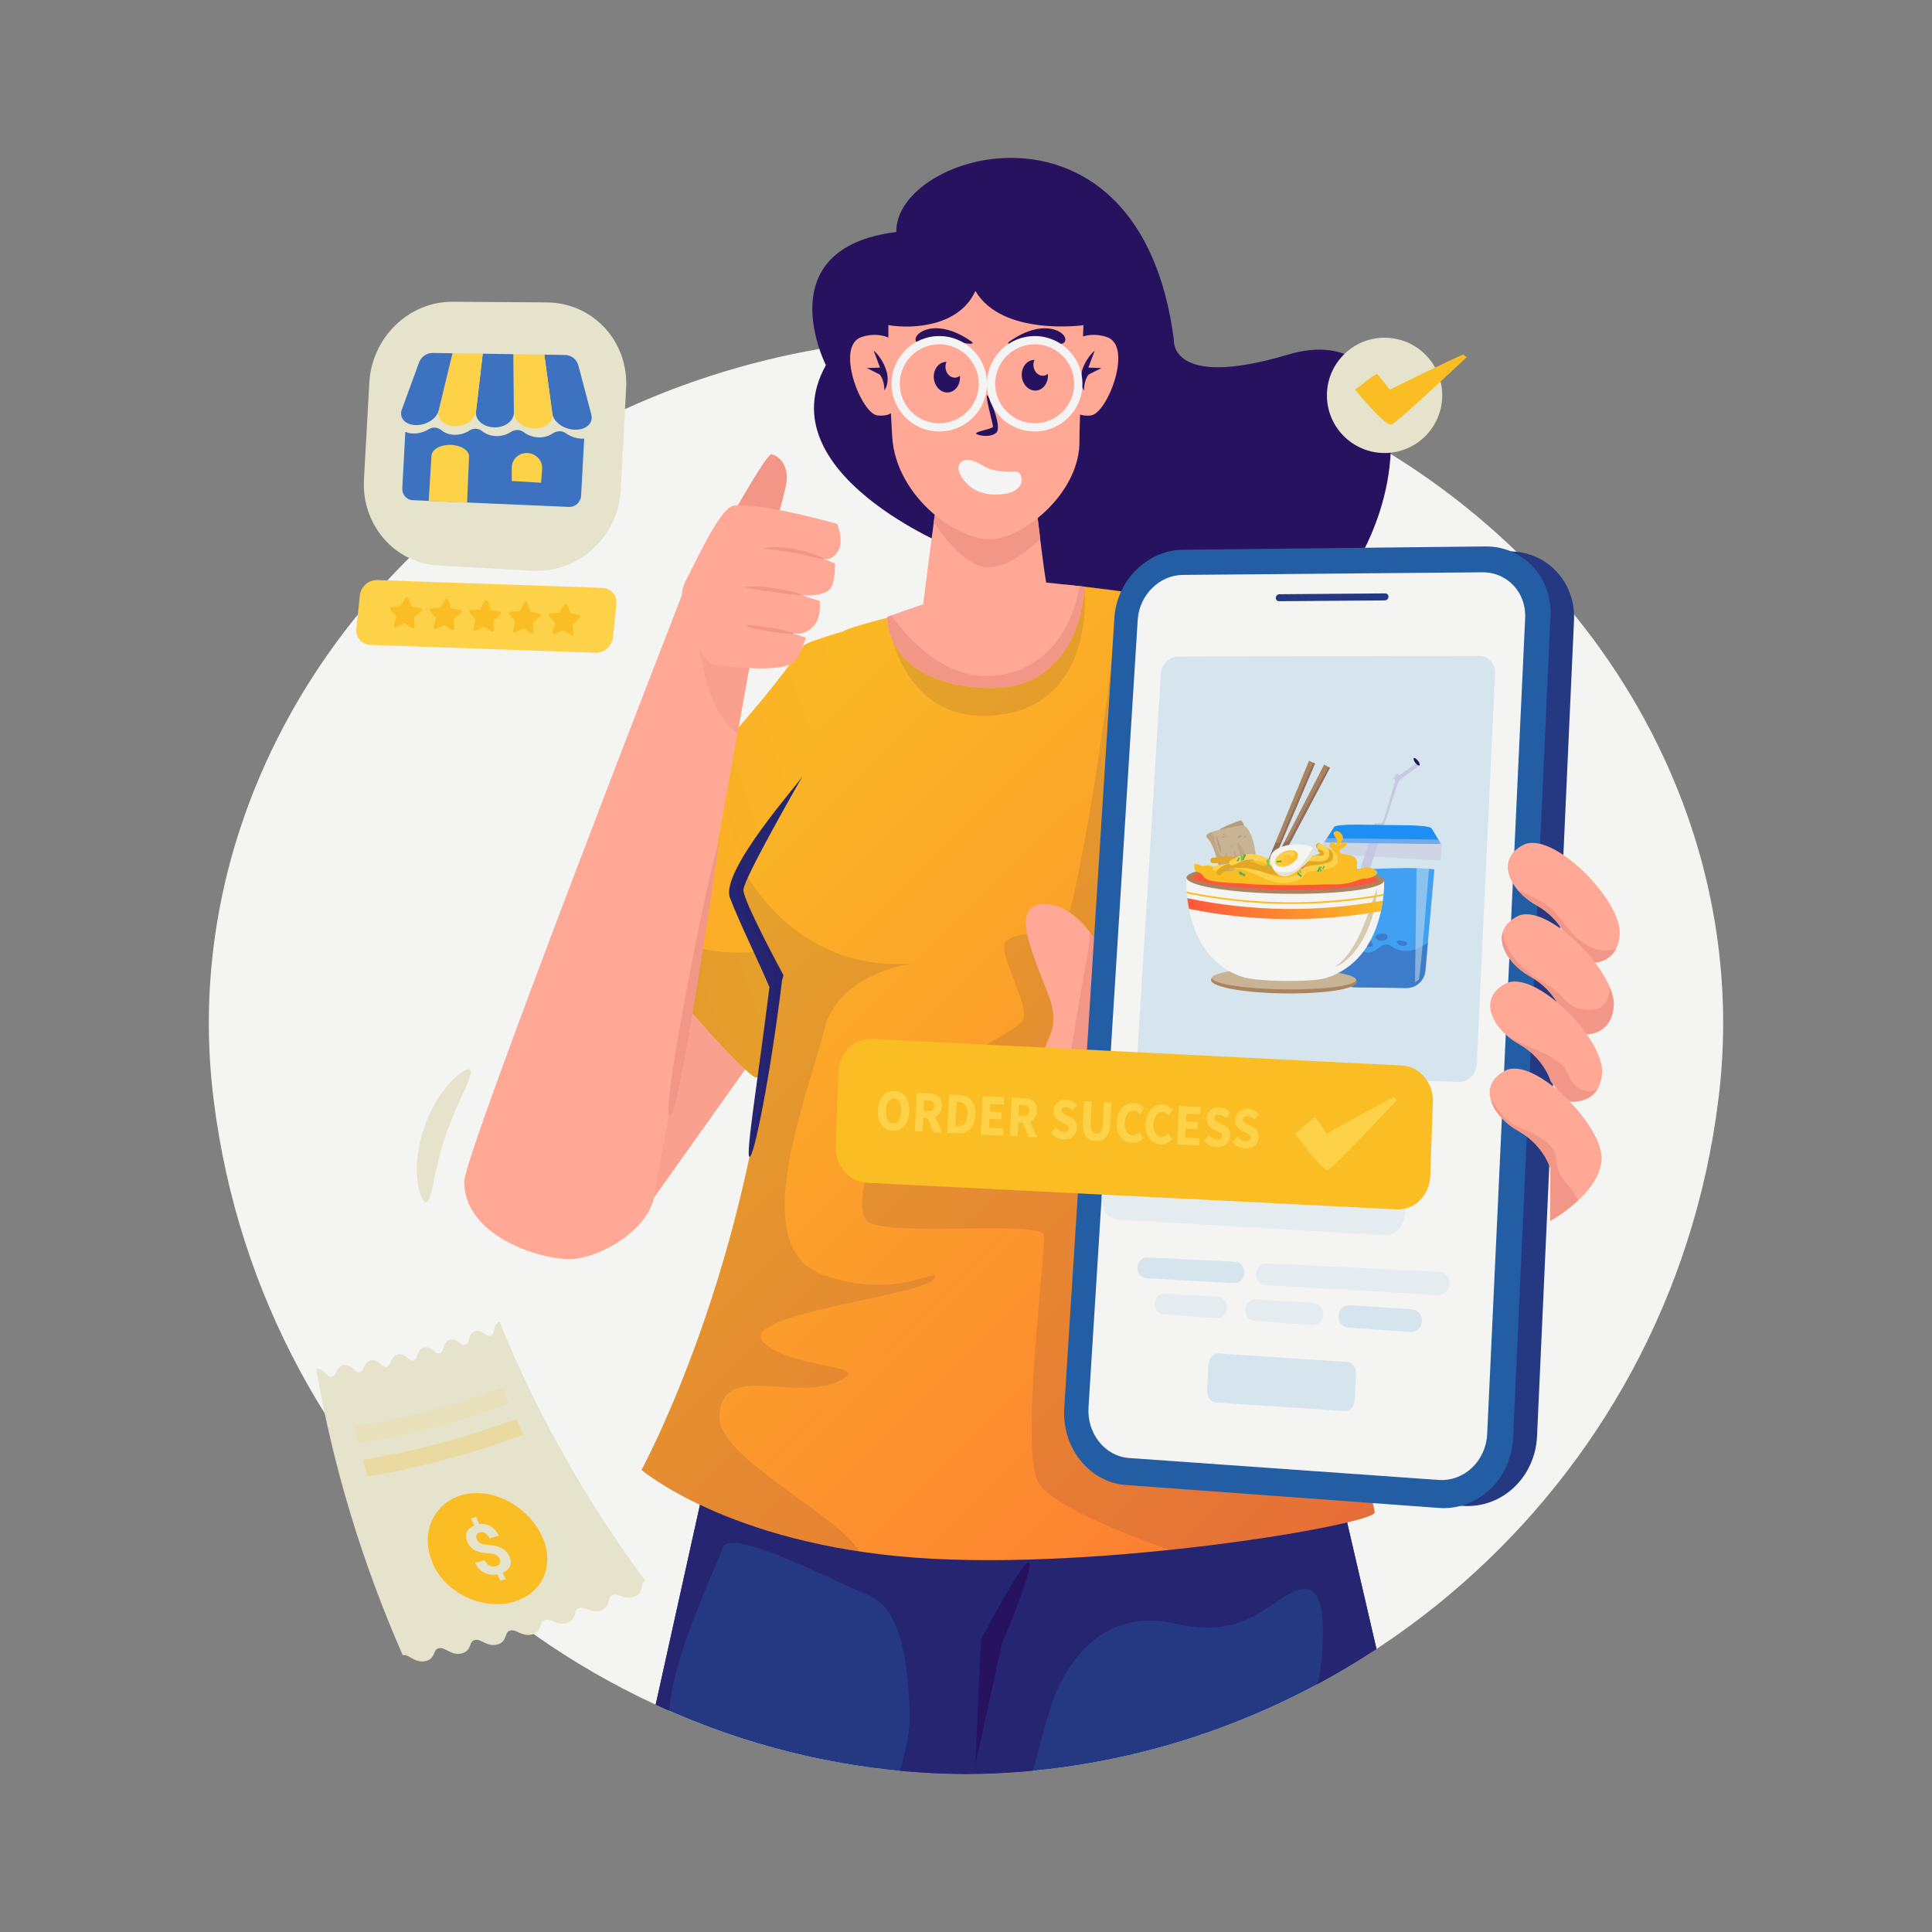 <svg xmlns="http://www.w3.org/2000/svg" enable-background="new 0 0 3000 3000" viewBox="0 0 3000 3000"><rect x="0" y="0" width="3000" height="3000" fill="#808080" stroke="none"/><path fill="#f4f4f2" d="M2668.377,1706.748c-75.538,612.353-597.602,1046.164-1168.378,1048.083  C929.223,2752.913,407.162,2319.1,331.623,1706.748c-75.94-610.006,445.813-1184.802,1168.376-1184.425  C2222.565,521.943,2744.32,1096.745,2668.377,1706.748z" class="colorF4F4F2 svgShape"/><path fill="#f9a08f" d="M1853.737,1538.143l65.785,157.998c119.841,14.135,206.461-30.464,258.123-70.54   c-26.566-59.597-56.489-121.781-89.619-184.271L1853.737,1538.143z" class="colorF9A08F svgShape"/><path fill="#253882" d="M2137.4,2560.544c-187.53,123.318-408.556,193.479-637.407,194.255        c-168.26-0.581-332.251-38.67-481.822-107.797l98.938-446.902l954.01,74.559L2137.4,2560.544z" class="color253882 svgShape"/><path fill="#262571" d="M2049.455,2598.891c7.954-62.725,11.575-144.204-32.85-130.365        c-44.425,13.902-79.409,78.762-190.116,52.896c-112.776-26.449-166.061,58.069-187.659,108.896        c-9.441,22.116-22.18,73.073-34.984,119.372c-34.402,3.233-68.998,4.98-103.853,5.109        c-34.467-0.129-68.804-1.81-102.818-5.043c10.734-34.467,16.942-68.675,15.52-94.088        c-2.91-50.634-7.566-156.556-63.372-178.348c-56.324-22.179-216.112-108.573-227.622-73.071        c-9.571,29.616-77.211,166.836-82.513,252.26c-7.048-3.105-14.097-6.273-21.081-9.507l99.068-446.902l953.945,74.623        l66.282,285.821c-30.069,19.788-60.915,38.153-92.601,55.095C2047.191,2609.819,2048.743,2604.194,2049.455,2598.891z" class="color262571 svgShape"/><path fill="#271260" d="M1514.479,2740.958l8.698-194.778c0,0,65.35-125.814,74.4-119.373       c9.048,6.441-41.705,124.875-41.705,124.875L1514.479,2740.958z" class="color271260 svgShape"/><path fill="#f9a08f" d="M1017.45,1324.912c0,0-269.161,455.641-253.983,478.803c15.178,23.163,50.534,127.304,92.956,144.924       c42.422,17.621,120.813-35.153,120.813-35.153l286.051-402.25L1017.45,1324.912z" class="colorF9A08F svgShape"/><linearGradient id="a" x1="-581.041" x2="1397.8" y1="3795.976" y2="1210.715" gradientTransform="rotate(33.013 1455.573 1459.276)" gradientUnits="userSpaceOnUse"><stop offset="0" stop-color="#fe573c" class="stopColorfe573c svgShape"/><stop offset="1" stop-color="#fabd23" class="stopColorfabd23 svgShape"/></linearGradient><path fill="url(#a)" d="M1347.349,969.383c0,0-94.518,26.057-99.423,32.979       c-116.389,164.278-294.763,326.418-318,356.839c-23.236,30.421,223.856,311.434,243.864,313.951       c20.008,2.518,192.349-194.238,219.228-210.064C1419.896,1447.262,1347.349,969.383,1347.349,969.383z"/><path fill="#271260" d="M1393.036,1463.107c-26.901,15.778-199.234,212.555-219.216,210.034       c-20.046-2.523-267.133-283.494-243.918-313.952c0.711-0.905,1.487-1.875,2.457-3.039       c40.933,67.834,145.109,177.636,365.36,91.114c42.938-16.878,75.4-40.416,99.455-68.481       C1400.214,1426.119,1399.761,1459.162,1393.036,1463.107z" opacity=".1" class="color271260 svgShape"/><path fill="#271260" d="M1999.742,550.698c-184.393,54.924-176.937-23.007-176.937-23.007       c-52.207-403.431-433.85-292.595-430.94-167.467c-201.756,25.22-109.421,206.796-109.421,206.796       c-93.456,167.974,197.357,284.292,197.357,284.292s94.504,205.767,402.717,175.438       C2190.739,996.41,2259.467,473.334,1999.742,550.698z" class="color271260 svgShape"/><linearGradient id="b" x1="-2131.797" x2="-200.932" y1="3317.297" y2="794.715" gradientTransform="scale(-1 1) rotate(7.377 -29.438 -7661.201)" gradientUnits="userSpaceOnUse"><stop offset="0" stop-color="#fe573c" class="stopColorfe573c svgShape"/><stop offset="1" stop-color="#fabd23" class="stopColorfabd23 svgShape"/></linearGradient><path fill="url(#b)" d="M1666.85,909.238l46.048,247.834       l157.164,497.185c0,0,357.658-50.42,314.386-122.866c-183.958-307.983-267.299-562.862-287.999-576.013       C1851.802,927.336,1666.85,909.238,1666.85,909.238z"/><linearGradient id="c" x1="-1308.003" x2="203.575" y1="3217.316" y2="1242.512" gradientTransform="scale(-1 1) rotate(7.377 -29.438 -7661.201)" gradientUnits="userSpaceOnUse"><stop offset="0" stop-color="#fe573c" class="stopColorfe573c svgShape"/><stop offset="1" stop-color="#fabd23" class="stopColorfabd23 svgShape"/></linearGradient><path fill="url(#c)" d="M1666.754,909.046       c-46.915-9.967-339.303,58.006-357.512,71.389c-12.324,9.058-37.145,99.106-60.171,215.73       c-8.435,42.723-96.228,121.578-103.479,168.757c-10.059,65.458,61.296,100.067,56.744,161.814       c-32.326,438.509-206.225,755.74-206.225,755.74s134.965,114.998,425.658,136.312       c290.693,21.314,715.337-52.258,712.968-70.563C2132.369,2329.919,1816.589,940.879,1666.754,909.046z"/><path fill="#262571" d="M1154.323,1382.068c0-17.417,92.14-177.139,92.14-177.139       c-7.76,13.115-128.514,148.326-112.995,189.185c14.479,38.12,45.75,101.673,61.303,138.694       c-17.579,142.099-37.457,261.656-30.941,263.517c6.797,1.943,32.281-124.637,50.63-274.642c1.62-4.019,2.062-7.465,2.062-7.465       S1154.323,1399.485,1154.323,1382.068z" class="color262571 svgShape"/><path fill="#271260" d="M1377.775 957.937c0 0 17.219 170.126 171.779 152.347 154.56-17.779 134.476-199.229 134.476-199.229S1530.902 896.89 1377.775 957.937zM1449.941 1986.316c-17.718 25.931-311.817 55.03-263.706 98.68 48.111 43.649 180.611 32.526 111.483 61.367-69.192 28.84-178.477-32.01-180.546 53.737-1.617 63.889 181.839 150.024 217.082 208.934-230.338-34.725-338.136-126.551-338.136-126.551s173.885-317.249 206.218-755.745c4.526-61.755-66.799-96.352-56.776-161.793.905-5.819 3.039-12.093 6.079-18.752 12.092 20.757 90.467 165.543 268.855 149.595 30.139-2.695-115.727 1.398-140.753 103.246-25.026 101.848-122.864 336.842-2.716 380.233C1397.174 2022.657 1467.66 1960.384 1449.941 1986.316z" opacity=".1" class="color271260 svgShape"/><path fill="#271260" d="M2134.748,2348.248c1.358,10.671-141.682,39.963-318.801,58.458       c-86.716-30.781-190.892-74.042-205.378-108.509c-25.284-60.333,13.709-355.789,10.152-380.039       c-3.492-24.25-249.609,3.881-274.699-22.504c-25.026-26.319,23.732-147.76,17.266-172.074       c-6.467-24.38,220.25-115.817,226.006-141.811c5.82-25.932-31.945-87.493-29.746-112.907       c2.263-25.414,76.37-15.326,94.735-34.337c13.45-13.967,69.027-334.254,80.796-500.962       C1894.221,1138.552,2132.55,2331.305,2134.748,2348.248z" opacity=".1" class="color271260 svgShape"/><path fill="#ffa896" d="M1684.053,911.076c0,0-3.688,166.264-157.383,157.013         c-153.952-9.219-148.908-110.138-148.908-110.138l55.791-19.626c7.672-63.667,26.242-200.579,26.242-200.579         s133.406-79.067,134.792-69.491c5.149,31.394,21.927,190.696,29.888,236.284L1684.053,911.076z" class="colorFFA896 svgShape"/><path fill="#f29788" d="M1449.941,811.147c5.368-40.804,9.83-73.395,9.83-73.395s133.405-79.086,134.827-69.515         c3.557,21.727,12.675,104.758,20.628,168.905c-20.886,19.723-50.18,41.839-77.857,43.973         C1505.165,883.572,1470.892,842.057,1449.941,811.147z" class="colorF29788 svgShape"/><path fill="#ffa896" d="M1399.099,536.842c0,0-23.688-26.102-61.45-13.414                c-41.242,13.856-0.564,119.143,25.035,121.674c24.718,2.444,30.77-10.769,32.15-30.044                C1397.198,582.034,1399.099,536.842,1399.099,536.842z" class="colorFFA896 svgShape"/><path fill="#271260" d="M1356.609,544.363c11.202,9.204,31.252,39.859,16.604,62.03c0,0,0.647-15.245-7.127-24.815                l-20.041-10.062l20.41-0.72L1356.609,544.363z" class="color271260 svgShape"/><path fill="#ffa896" d="M1657.385,536.842c0,0,23.688-26.102,61.45-13.414                c41.241,13.856,0.565,119.143-25.035,121.674c-24.718,2.444-30.77-10.769-32.15-30.044                C1659.287,582.034,1657.385,536.842,1657.385,536.842z" class="colorFFA896 svgShape"/><path fill="#271260" d="M1699.876,544.363c-11.203,9.204-31.252,39.859-16.605,62.03c0,0-0.647-15.245,7.127-24.815                l20.041-10.062l-20.41-0.72L1699.876,544.363z" class="color271260 svgShape"/><path fill="#ffa896" d="M1682.373,504.999c0,0-6.603,162.235-6.196,177.657c2.076,78.64-79.053,145.81-128.519,153.785               c-55.645,8.972-155.674-63.344-162.112-156.684c-1.948-29.329-6.536-119.51-6.123-174.91               c38.849,6.56,110.346,1.653,135.151-53.022C1556.359,522.621,1682.373,504.999,1682.373,504.999z" class="colorFFA896 svgShape"/><path fill="#f4f4f4" d="M1577.355,732.288               c-49.551,2.745-52.705-15.983-73.139-18.089c-11.168-1.16-18.081,7.742-15.363,17.101c0,0,13.088,44.002,70.932,35.631               C1596.247,761.65,1588.286,731.684,1577.355,732.288z" class="colorF4F4F4 svgShape"/><path fill="#271260" d="M1533.709 614.374c2.512 2.519 22.405 47.567 13.619 57.163-8.787 9.596-34.804 3.948-31.413.784 3.391-3.164 25.901-6.631 26.014-9.909C1542.044 659.134 1527.927 608.577 1533.709 614.374zM1508.075 530.049c6.633 4.664-.929 5.545-27.839-.916-26.91-6.461-53.072 13.066-58.159.423C1416.99 516.913 1453.827 491.897 1508.075 530.049zM1609.159 606.398c-11.212 1.056-21.206-8.694-22.507-21.856-1.218-13.082 6.825-24.538 17.957-25.595.65-.081 1.219-.081 1.788-.081-1.382 2.763-1.951 6.013-1.626 9.426.813 9.1 7.8 15.844 15.6 15.112 2.519-.244 4.794-1.219 6.744-2.925v.244C1628.334 593.805 1620.291 605.342 1609.159 606.398zM1472.57 609.394c-11.213 1.056-21.206-8.694-22.507-21.857-1.218-13.081 6.825-24.537 17.957-25.594.65-.081 1.219-.081 1.787-.081-1.381 2.763-1.95 6.013-1.625 9.426.812 9.1 7.8 15.844 15.6 15.112 2.519-.244 4.794-1.219 6.744-2.925v.244C1491.744 596.799 1483.701 608.337 1472.57 609.394zM1567.805 530.049c-6.632 4.664.101 6.273 27.011-.189 26.91-6.461 53.9 12.338 58.988-.305C1658.891 516.913 1622.054 491.897 1567.805 530.049z" class="color271260 svgShape"/><path fill="#f4f4f4" d="M1458.511 521.833c-40.933 0-74.124 33.192-74.124 74.125 0 40.879 33.191 74.072 74.124 74.072 40.88 0 74.072-33.192 74.072-74.072C1532.583 555.026 1499.392 521.833 1458.511 521.833zM1458.511 657.251c-33.881 0-61.346-27.465-61.346-61.293 0-33.881 27.465-61.346 61.346-61.346 33.828 0 61.294 27.465 61.294 61.346C1519.805 629.786 1492.34 657.251 1458.511 657.251zM1606.708 521.833c-40.933 0-74.125 33.192-74.125 74.125 0 40.879 33.192 74.072 74.125 74.072 40.88 0 74.072-33.192 74.072-74.072C1680.779 555.026 1647.588 521.833 1606.708 521.833zM1606.708 657.251c-33.881 0-61.346-27.465-61.346-61.293 0-33.881 27.465-61.346 61.346-61.346 33.828 0 61.293 27.465 61.293 61.346C1668.001 629.786 1640.536 657.251 1606.708 657.251z" class="colorF4F4F4 svgShape"/><path fill="#f29788" d="M1684.03,911.055c0,0-3.687,166.256-157.332,157.008c-153.968-9.183-148.924-110.126-148.924-110.126         l6.402-2.263c28.452,39.769,89.044,106.051,169.94,92.277c93.248-15.842,116.85-105.469,122.348-137.737L1684.03,911.055z" class="colorF29788 svgShape"/><path fill="#271260" d="M1756.626,1320.445l113.426,333.741c0,0,357.739-50.331,314.403-122.724   c-5.687-9.481-11.395-19.106-17.083-28.587c-39.67,66.01-146.257,46.418-229.745,14.049   C1878.402,1494.077,1803.979,1392.75,1756.626,1320.445z" opacity=".1" class="color271260 svgShape"/><path fill="#262571" d="M1728.283,1210.885c0,0,119.722,435.576,132.224,444.609c12.502,9.032,61.832-8.003,61.832-8.003   l-56.525-16.034C1865.814,1631.456,1756.626,1239.858,1728.283,1210.885z" class="color262571 svgShape"/><g><path fill="#f29788" d="M1121.178,828.13c0,0,66.302-120.227,76.51-122.831c0,0,22.986,3.75,24.173,35.719     c0.641,17.268-22.218,87.112-22.218,87.112H1121.178z" class="colorF29788 svgShape"/><path fill="#ffa896" d="M1171.526,991.821c0,0-150.264,834.695-155.872,866.296c-9.254,52.149-85.311,97.063-131.87,97.063     s-162.967-36.018-162.957-120.512c0.005-42.489,337.946-910.331,337.946-910.331L1171.526,991.821z" class="colorFFA896 svgShape"/><path fill="#f9a08f" d="M1171.557,991.822c0,0-10.671,59.427-26.449,147.179c-52.961-37.053-64.536-150.347-67.058-203.178     L1171.557,991.822z" class="colorF9A08F svgShape"/><path fill="#f29788" d="M1116.787,1306.67c0,0-62.678,435.583-77.075,426.601     C1025.315,1724.29,1103.501,1335.726,1116.787,1306.67z" class="colorF29788 svgShape"/><path fill="#ffa896" d="M1140.4,785.05c46.93-3.843,159.7,28.521,159.7,28.521s10.363,25.476,1.564,41.525     c-4.451,8.12-11.326,13.941-21.937,13.06c7.411,3.098,16.869,6.718,16.869,6.718s0.817,33.513-9.256,41.363     c-9.68,7.543-28.218,9.743-42.338,7.583c14.651,5.719,27.635,9.07,27.635,9.07s4.846,31.554-15.159,44.538     c-8.708,5.652-13.681,8.433-31.936,4.747c19.228,5.513,25.835,8.241,25.835,8.241s-11.895,34.308-19.391,38.944     c-29.129,18.016-127.448,1.928-127.448,1.928c-27.315-24.89-57.338-93.952-41.257-126.114     C1095.306,841.128,1121.893,786.595,1140.4,785.05z" class="colorFFA896 svgShape"/><path fill="#f29788" d="M1186.25 851.535c-.046-.734 5.307-1.974 14.069-2.115 8.752-.224 20.876.649 33.975 3.138 26.263 4.946 46.093 14.011 45.433 15.597-.599 1.595-20.94-4.688-46.584-9.51C1207.536 853.514 1186.365 853.294 1186.25 851.535zM1157.534 911.916c.035-1.722 20.094-2.171 44.367 1.397 24.271 3.45 43.458 8.831 43.102 10.506-.349 1.674-19.926-.956-43.972-4.373C1177.003 915.913 1157.486 913.618 1157.534 911.916zM1157.534 971.238c.281-1.688 17.175-.284 37.735 3.134 20.56 3.418 37 7.557 36.72 9.245-.281 1.688-17.176.284-37.735-3.134C1173.693 977.064 1157.253 972.925 1157.534 971.238z" class="colorF29788 svgShape"/></g><path fill="#e5e3cc" d="M661.602,1866.671c-2.444,0.225-4.975-2.677-7.466-8.331c-0.623-1.412-1.243-2.996-1.858-4.743   c-0.528-1.75-1.033-3.663-1.528-5.731c-0.991-4.137-1.983-8.9-2.46-14.196c-0.289-2.649-0.551-5.436-0.784-8.348   c-0.093-2.9-0.147-5.925-0.169-9.066c-0.001-1.572-0.002-3.171-0.003-4.794c0.032-1.622,0.167-3.259,0.261-4.928   c0.219-3.334,0.457-6.774,0.778-10.297c1.625-14.026,4.867-29.313,10.074-44.763c5.133-15.485,12.081-29.445,19.207-41.535   c1.84-2.996,3.66-5.896,5.453-8.689c1.86-2.755,3.797-5.345,5.637-7.858c3.609-5.07,7.51-9.411,11.027-13.351   c0.893-0.973,1.765-1.923,2.614-2.849c0.91-0.878,1.796-1.733,2.657-2.565c1.738-1.647,3.406-3.167,4.998-4.553   c3.131-2.814,6.169-4.933,8.804-6.513c5.262-3.169,9.003-4.099,10.883-2.519c1.879,1.58,1.734,5.506-0.032,11.117   c-0.889,2.803-2.211,6.01-3.667,9.741c-0.755,1.846-1.597,3.782-2.521,5.8c-0.469,1.002-0.953,2.031-1.448,3.088   c-0.464,1.073-0.94,2.173-1.428,3.3c-1.951,4.496-4.355,9.201-6.57,14.43c-1.172,2.565-2.384,5.218-3.632,7.949   c-1.155,2.772-2.369,5.601-3.643,8.48c-4.856,11.618-10.15,24.308-14.667,37.978c-4.588,13.639-8.336,26.799-11.463,38.938   c-0.711,3.052-1.405,6.027-2.079,8.92c-0.341,1.449-0.736,2.874-1.042,4.287c-0.291,1.417-0.578,2.811-0.86,4.182   c-0.581,2.746-1.182,5.403-1.792,7.968c-0.469,2.57-0.958,5.047-1.465,7.42c-1.112,4.746-1.882,9.082-2.786,12.933   c-0.454,1.926-0.931,3.73-1.414,5.401c-0.397,1.667-0.818,3.203-1.262,4.596C666.181,1863.141,664.047,1866.445,661.602,1866.671z" class="colorE5E3CC svgShape"/><g><path fill="#ffa896" d="M1710.724,1742.048c-32.849,23.322-92.472-0.254-95.279-67.114c-2.806-66.859,37.32-64.744,12.175-130.946   c-25.145-66.203-59.036-137.704-8.513-140.096c50.524-2.39,94.509,62.936,103.496,107.063   C1731.59,1555.081,1710.724,1742.048,1710.724,1742.048z" class="colorFFA896 svgShape"/><path fill="#f29788" d="M1722.603,1510.954c-4-19.639-14.944-43.467-30.298-63.666c-0.604,25.854-6.994,51.329-11.191,76.739   c-4.28,25.912-8.917,51.764-13.172,77.681c-2.1,12.795-3.701,25.705-6.018,38.457c-2.074,11.41-5.4,22.575-9.838,33.286   c-4.533,10.947-15.508,38.428-31.344,30.002c15.754,44.631,62.341,58.22,89.982,38.595   C1710.724,1742.048,1731.59,1555.081,1722.603,1510.954z" class="colorF29788 svgShape"/><path fill="#253882" d="M1785.662,2303.248l485.793,35.046c60.586,4.337,112.334-44.146,115.256-108.143l12.144-267.358     l11.518-255.429l33.75-744.435c2.736-59.686-42.804-107.393-101.285-106.723l-469.61,5.488     c-55.098,0.6-102.403,47.572-106.09,105.02l-77.195,1217.729C1686.021,2245.917,1728.753,2299.157,1785.662,2303.248z" class="color253882 svgShape"/><path fill="#235da3" d="M2306.312,848.503l-469.745,5.157c-55.109,0.606-102.497,47.878-106.168,105.751l-77.835,1226.73     c-3.928,61.893,38.762,115.574,95.701,119.747l485.907,35.616c60.605,4.442,112.425-44.373,115.359-108.865l58.077-1276.548     C2410.342,895.95,2364.832,847.86,2306.312,848.503z" class="color235DA3 svgShape"/><path fill="#f4f4f2" d="M2301.875,888.654l-465.299,4.06c-36.298,0.316-67.539,31.431-69.922,69.568L1690.23,2185.39     c-2.545,40.735,25.616,75.96,63.052,78.614l480.398,34.033c39.729,2.815,73.663-29.213,75.629-71.463l58.965-1267.134     C2370.109,919.977,2340.313,888.319,2301.875,888.654z" class="colorF4F4F2 svgShape"/><path fill="#253882" d="M2151.037,921.417l-164.456,1.322c-2.876,0.024-5.341,2.464-5.508,5.453     c-0.168,2.988,2.024,5.393,4.902,5.371l164.483-1.253c2.91-0.024,5.401-2.479,5.561-5.489     C2156.178,923.815,2153.948,921.395,2151.037,921.417z" class="color253882 svgShape"/><path fill="#d6e5ed" d="M2264.538,1680.042l-474.408-17.958c-14.125-0.535-24.794-13.275-23.857-28.444l36.331-587.445     c0.907-14.66,12.894-26.563,26.798-26.597l466.715-1.169c14.755-0.037,26.16,12.194,25.448,27.33l-28.502,606.908     C2292.325,1668.349,2279.543,1680.611,2264.538,1680.042z" class="colorD6E5ED svgShape"/><path fill="#d6e5ed" d="M2184.488,1542.98l-81.308-1.079c-19.195-0.255-34.949-15.259-36.14-34.418l-12.203-196.386        c-0.328-5.277,3.902-9.719,9.19-9.649l165.982,2.203c5.287,0.071,9.398,4.623,8.93,9.89l-17.411,195.993        C2219.829,1528.654,2203.682,1543.235,2184.488,1542.98z" class="colorD6E5ED svgShape"/><path fill="#d6e5ed" d="M2203.669,1188.691c-1.335,0.245-3.815-1.453-5.955-4.191c-2.362-3.019-3.405-6.236-2.374-7.155        l-25.448,18.25c-6.394,4.585-11.158,11.093-13.598,18.574l-73.077,224.081l13.472,4.393l72.974-223.762        c1.555-4.77,4.593-8.92,8.67-11.845l25.401-18.22L2203.669,1188.691z" class="colorD6E5ED svgShape"/><path fill="#c6c9e0" d="M2203.726,1188.802l-25.383,18.245c-4.084,2.9-7.132,7.055-8.692,11.837l-72.97,223.755l-13.453-4.387        l52.442-160.807c3.44,2.321,9.746,0.246,10.615,0.071c1.917-0.362,20.392-64.327,20.031-66.032s-3.805-3.146-3.218-4.083        c0.556-0.947,3.746,2.139,3.43,0.837c-0.326-1.27-2.114-3.899-1.628-4.199c0.528-0.321,2.455,2.635,3.454,2.819        c0.998,0.184-1.682-2.523-2.384-4.481c-0.627-1.862,4.151,2.412,4.62,2.812c-0.246-0.327-1.927-2.744-2.065-4.483        c-0.182-1.928,3.903,3.389,4.368,3.153c0.338-0.172,16.307-11.505,25.774-18.258c1.891,2.098,3.861,3.304,4.993,3.074        L2203.726,1188.802z" class="colorC6C9E0 svgShape"/><path fill="#271260" d="M2204.14,1188.531c-0.14,0.111-0.313,0.159-0.471,0.16c-1.335,0.245-3.815-1.453-5.955-4.191         c-2.362-3.019-3.405-6.236-2.374-7.155l0.063-0.032c0,0,0.016-0.047,0.063-0.032c1.143-0.779,3.954,1.028,6.363,4.062         C2204.223,1184.427,2205.266,1187.643,2204.14,1188.531z" class="color271260 svgShape"/><path fill="#1c8ef4" d="M2187.071,1281.508l-79.535-1.055c-18.776-0.249-34.402,1.304-35.845,3.564l-14.793,23.159       c-0.398,0.622,3.675,1.212,8.847,1.28l162.361,2.155c5.172,0.069,9.259-0.412,8.878-1.045l-14.174-23.543       C2221.427,1283.725,2205.847,1281.758,2187.071,1281.508z" class="color1C8EF4 svgShape"/><path fill="#1c8ef4" d="M2227.313,1349.915l-13.999,157.504c-1.316,15.203-14.332,26.938-29.583,26.736       l-79.569-1.056c-15.251-0.202-27.95-12.279-28.896-27.512l-10.08-162.548       C2093.996,1357.331,2164.97,1342.965,2227.313,1349.915z" opacity=".8" class="color1C8EF4 svgShape"/><path fill="#3d72c1" d="M2217.216,1463.336l-3.905,44.079c-1.309,15.207-14.341,26.938-29.596,26.736       l-79.562-1.055c-15.255-0.203-27.939-12.275-28.876-27.512l-2.982-48.161c4.793,2.713,13.561-0.994,35.316,14.754       c30.258,21.897,33.79-16.754,53.985-2.235C2178.437,1482.07,2201.08,1476.435,2217.216,1463.336z" opacity=".8" class="color3D72C1 svgShape"/><path fill="#3d72c1" d="M2115.055 1460.824c-4.948 7.522 15.43 12.277 16.499 7.512C2132.624 1463.571 2120.958 1451.848 2115.055 1460.824zM2169.834 1464.501c6.169 7.237 16.041 4.17 15.339.204C2184.471 1460.738 2164.138 1457.819 2169.834 1464.501zM2138.27 1458.617c6.639 4.45 17.827 2.248 15.919-5.574C2152.281 1445.221 2127.551 1451.432 2138.27 1458.617z" opacity=".8" class="color3D72C1 svgShape"/><path fill="#c6c9e0" d="M2238.938,1313.527l-2.048,22.943c-40.772-2.922-142.977-8.403-181.112-10.418       l-0.941-14.969c-0.333-5.269,3.917-9.706,9.182-9.636l165.996,2.203C2235.279,1303.72,2239.411,1308.269,2238.938,1313.527z" opacity=".5" class="colorC6C9E0 svgShape"/><path fill="#d6e5ed" d="M2199.72,1339.465c3.394,0.045,19.843,1.899,19.843,1.899       s-13.928,177.754-16.598,179.981c-2.671,2.229-5.713,4.074-5.713,4.074L2199.72,1339.465z" opacity=".5" class="colorD6E5ED svgShape"/><path fill="#aa845e" d="M2106.753,1523.287c4.851,11.171-45.679,20.22-113.266,19.281          c-67.587-0.938-117.848-11.387-112.689-22.419c4.739-10.134,55.281-17.112,113.226-16.307          C2051.971,1504.647,2102.299,1513.025,2106.753,1523.287z" class="colorAA845E svgShape"/><path fill="#c8b395" d="M2105.56,1520.535c4.036,9.295-45.975,16.613-111.985,15.695          c-66.009-0.916-115.797-9.619-111.505-18.799c3.994-8.543,54.009-14.394,111.955-13.589          C2051.971,1504.647,2101.803,1511.884,2105.56,1520.535z" class="colorC8B395 svgShape"/><path fill="#f4f4f2" d="M2058.989,1518.624c-22.365,6.967-108.167,5.828-130.34-1.73            c-94.501-32.183-86.25-154.009-86.25-154.009l306.915,4.073C2149.314,1366.959,2154.312,1488.96,2058.989,1518.624z" class="colorF4F4F2 svgShape"/><path fill="#aa845e" d="M2149.412,1367.081c-0.044,3.182-4.452,6.159-12.385,8.811            c-23.523,7.858-78.039,12.831-141.447,11.939c-63.407-0.892-117.758-7.395-141.055-15.912            c-7.857-2.873-12.182-5.972-12.138-9.155c0.174-12.657,69.043-21.944,153.823-20.752            C2080.991,1343.205,2149.584,1354.424,2149.412,1367.081z" class="colorAA845E svgShape"/><path fill="#d6cbb1" d="M2138.209,1378.968c-1.165,43.724-21.373,92.479-51.257,114.943        c-4.473,3.184-9.153,5.801-13.975,7.647c4.327-3.332,8.461-6.84,12.287-10.827        C2112.284,1462.155,2124.295,1418.687,2138.209,1378.968L2138.209,1378.968z" class="colorD6CBB1 svgShape"/><path fill="#fabd23" d="M2148.428,1388.224c-0.065,0.855-0.168,1.756-0.252,2.68c-50.94,9.156-102.393,13.401-153.78,12.718        c-50.755-0.674-101.446-6.135-151.495-16.399c-0.06-0.927-0.139-1.807-0.199-2.686        C1943.592,1405.261,2047.037,1406.518,2148.428,1388.224z" class="colorFABD23 svgShape"/><linearGradient id="d" x1="1843.273" x2="2146.892" y1="1406.215" y2="1406.215" gradientTransform="rotate(.81 1578.96 1421.617)" gradientUnits="userSpaceOnUse"><stop offset="0" stop-color="#fe573c" class="stopColorfe573c svgShape"/><stop offset="1" stop-color="#fabd23" class="stopColorfabd23 svgShape"/></linearGradient><path fill="url(#d)" d="M2147.245,1398.387        c-0.7,5.103-1.66,10.643-2.93,16.432c-49.761,8.87-100.036,12.969-150.231,12.303c-49.562-0.658-99.044-5.965-147.922-15.89        c-1.134-5.822-1.946-11.384-2.511-16.504C1943.815,1415.697,2046.592,1416.946,2147.245,1398.387z"/><polygon fill="#aa845e" points="1963.758 1349.011 2032.607 1181.303 2042.085 1185.593 1972.395 1349.126" class="colorAA845E svgShape"/><polygon fill="#aa845e" points="1973.293 1348.405 2056.122 1187.143 2065.203 1192.222 1981.89 1349.251" class="colorAA845E svgShape"/><g opacity=".2"><polygon fill="#271260" points="2042.081 1185.593 1972.385 1349.122 1963.758 1349.007 1980.205 1308.928 1986.667 1308.366 2038.976 1184.188" class="color271260 svgShape"/><polygon fill="#271260" points="2065.196 1192.216 1981.891 1349.248 1973.297 1348.394 1994.075 1307.955 2000.017 1306.438 2062.738 1190.841" class="color271260 svgShape"/></g><path fill="#fe573c" d="M2139.759,1368.459c-24.146,8.797-80.084,14.42-145.138,13.514        c-65.053-0.906-120.807-8.083-144.698-17.549c6.081-13.862,68.856-23.973,145.259-22.91        C2071.583,1342.578,2134.063,1354.432,2139.759,1368.459z" class="colorFE573C svgShape"/><path fill="#b99c7a" d="M1936.287,1296.857c0.716-1.662-6.362-23.594-9.664-23.001c-3.301,0.592-30.905,11.032-33.074,14.61         c-2.168,3.577,0.632,16.563,0.632,16.563S1935.79,1298.01,1936.287,1296.857z" class="colorB99C7A svgShape"/><path fill="#c8b395" d="M1948.306,1334.672c-4.781,7.945-33.906,42.803-55.104,12.207          c-0.648-0.969-3.209-13.503-7.486-25.558c-2.865-7.988-6.468-15.794-10.879-19.914          c-11.01-10.169,35.929-15.831,51.726-19.777c10.563-2.704,18.869,18.362,21.765,34.998          C1949.771,1324.916,1949.907,1332.069,1948.306,1334.672z" class="colorC8B395 svgShape"/><path fill="#b99c7a" d="M1948.313,1334.665c-4.799,7.94-33.912,42.82-55.112,12.222c-0.638-0.97-3.214-13.505-7.495-25.553          c-2.863-8.013-6.465-15.81-10.878-19.941c-3.884-3.587-0.535-6.625,6.117-9.223c6.723,9.167,6.838,26.081,14.008,35.622          c7.947,10.598,8.377-8.967,10.632,0.141c2.283,9.08-0.829,28.355,6.723,21.922c7.552-6.461,1.437-35.813,5.284-27.334          c3.875,8.48,7.927,14.274,8.643,9.334c0.688-4.912-9.214-26.056-3.377-22.613c5.837,3.414,10.382,21.122,16.27,20.719          c3.538-0.236,7.371-3.465,9.999-7.588C1949.73,1328.095,1949.528,1332.674,1948.313,1334.665z" opacity=".5" class="colorB99C7A svgShape"/><path fill="#b99c7a" d="M1921.271,1301.132c0,0,1.972-4.741,5.56-4.386          C1930.419,1297.1,1926.113,1301.751,1921.271,1301.132z" class="colorB99C7A svgShape"/><path fill="#b99c7a" d="M1908.348 1315.967c0 0 1.972-4.741 5.56-4.386C1917.496 1311.936 1913.19 1316.587 1908.348 1315.967zM1931.031 1296.649c0 0 1.139-2.738 3.211-2.533C1936.314 1294.321 1933.827 1297.008 1931.031 1296.649z" opacity=".25" class="colorB99C7A svgShape"/><path fill="#b99c7a" d="M1934.571,1298.304c0,0-0.921,2.211-2.594,2.045          C1930.303,1300.183,1932.314,1298.014,1934.571,1298.304z" class="colorB99C7A svgShape"/><path fill="#b99c7a" d="M1907.733,1296.513c0,0-1.282,3.078-3.611,2.849          C1901.792,1299.132,1904.589,1296.112,1907.733,1296.513z" opacity=".25" class="colorB99C7A svgShape"/><path fill="#b99c7a" d="M1902.062 1298.126c0 0-1.139 2.739-3.213 2.532C1896.778 1300.453 1899.265 1297.768 1902.062 1298.126zM1898.522 1296.473c0 0 .919-2.212 2.594-2.046C1902.788 1294.592 1900.781 1296.762 1898.522 1296.473zM1888.552 1297.672c-.308 4.739 5.843 27.246 7.165 27.529 1.322.283-.223-7.161-.412-8.913C1895.116 1314.534 1888.752 1294.599 1888.552 1297.672z" class="colorB99C7A svgShape"/><path fill="#fabd23" d="M2125.083,1346.921c-6.757-1.132-8.147,2.338-17.894,3.443c-0.004-2.904-0.32-6.072-0.021-8.691        c2.314-21.686-32.496-9.249-26.728-22.762c16.324-5.171,13.232-18.51-1.33-6.311c1.796-4.071,6.709-7.283,6.208-12.35        c-0.566-6.194-8.531-12.665-13.853-8.126c-3.35,5.136,5.784,9.496,4.862,14.957h0c-0.197,1.822-0.934,3.406-1.954,4.863        c-0.737,1.122-0.956-1.238-1.425-1.656c-0.41-0.764-0.89-1.608-1.65-2.03c-0.063-0.195-0.264-0.231-0.38-0.366        c-3.217-2.483-9.373,5.724-5.284,7.901c5.22,2.849,3.086,10.026,1.311,14.567c-4.411,8.378-14.64,6.718-22.174,8.625        c-5.352,0.793-8.705,4.441-9.754,9.194c-0.16,0.026-0.326,0.041-0.485,0.067c-22.721,3.791-54.614-7.909-78.826-11.289        c-24.209-3.38-27.423,9.658-43.087,14.764c-15.665,5.106-30.034-10.306-38.875-7.994c-8.839,2.31-9.953-0.595-15.563-2.195        c-5.609-1.6-3.934,2.531-2.861,8.478c1.074,5.947,7.947,1.356,14.559,12.219c5.788,9.513,49.844,8.3,64.98,10.032        c15.138,1.732,38.526,1.906,61.335,2.223s46.073-0.879,61.237-1.126c15.164-0.244,30.738,1.189,48.594-5.711        c17.855-6.9,12.999-0.275,26.515-6.627C2146.057,1354.666,2133.006,1348.248,2125.083,1346.921z M2046.879,1344.258        c-0.002,0-0.003,0-0.006,0c0.002-0.001,0.004-0.002,0.006-0.004C2046.878,1344.256,2046.879,1344.257,2046.879,1344.258z         M2062.346,1336.322c0.002-0.005,0.005-0.009,0.007-0.014c0.002,0.005,0.008,0.009,0.01,0.014        C2062.357,1336.321,2062.352,1336.323,2062.346,1336.322z" class="colorFABD23 svgShape"/><path fill="#fdd248" d="M1992.115,1371.137c-14.169-0.196-25.333-5.392-37.004-10.823c-4.645-2.162-9.45-4.397-14.665-6.445          c-17.059-7.048-27.873-5.112-41.564-2.664c-3.368,0.603-6.853,1.226-10.643,1.762c-2.296,0.329-4.4-1.372-4.704-3.788          c-0.305-2.417,1.308-4.637,3.601-4.961c3.645-0.515,7.054-1.125,10.353-1.716c14.382-2.571,26.802-4.795,45.957,3.12          c5.384,2.112,10.303,4.402,15.061,6.615c14.956,6.962,26.778,12.459,44.963,9.07c11.695-2.572,13.668-5.664,15.577-8.653          c2.682-4.201,5.502-7.506,15.185-8.639c2.608-0.34,5.33-0.651,8.037-0.96c9.448-1.081,27.032-3.092,26.97-7.342          c-0.086-5.322-1.89-7.414-11.857-8.535c-2.299-0.258-3.963-2.435-3.714-4.858c0.248-2.423,2.322-4.176,4.615-3.919          c6.673,0.749,19.092,2.147,19.335,17.157c0.178,12.314-16.645,14.237-34.456,16.273c-2.665,0.306-5.346,0.612-7.965,0.953          c-6.635,0.778-7.546,2.203-9.197,4.789c-3.171,4.969-6.933,9.331-20.893,12.391c-0.039,0.008-0.08,0.016-0.12,0.024          C2000.401,1370.847,1996.135,1371.193,1992.115,1371.137z" class="colorFDD248 svgShape"/><path fill="#e2a824" d="M1986.119,1358.98c-14.176-0.197-25.189-4.62-37.54-9.579c-4.388-1.761-8.926-3.583-13.847-5.306          c-17.107-6.339-27.524-5.437-40.711-4.297c-3.236,0.28-6.582,0.57-10.216,0.77c-2.312,0.135-4.28-1.742-4.396-4.177          c-0.118-2.435,1.659-4.512,3.971-4.639c3.509-0.193,6.792-0.477,9.967-0.751c13.62-1.18,25.384-2.197,44.106,4.741          c5.024,1.758,9.647,3.614,14.12,5.411c15.107,6.064,27.043,10.859,45.277,8.302c11.551-1.99,13.537-4.463,15.291-6.642          c2.763-3.436,5.445-5.938,14.836-6.857c1.911-0.211,3.908-0.42,5.906-0.629c9.338-0.975,26.643-2.781,28.79-5.996          c0.03-2.302-0.185-4.278-11.218-4.964c-2.309-0.145-4.068-2.234-3.929-4.666c0.139-2.434,2.102-4.287,4.435-4.148          c6.74,0.42,19.285,1.201,19.089,14.07c-0.181,10.713-16.143,12.379-36.351,14.487c-1.981,0.207-3.959,0.414-5.907,0.63          c-6.756,0.662-7.751,1.899-9.26,3.774c-3.144,3.91-6.851,7.336-20.403,9.665c-0.039,0.006-0.078,0.013-0.119,0.017          C1993.775,1358.792,1989.838,1359.031,1986.119,1358.98z" class="colorE2A824 svgShape"/><path fill="#e2a824" d="M1893.004,1359.245c-0.878-0.013-1.759-0.313-2.503-0.924c-1.807-1.485-2.158-4.206-0.768-6.129          c0.665-0.921,16.83-22.395,63.572-9.336c14.574,4.074,25.557-0.842,37.184-6.046c9.401-4.209,19.121-8.558,30.474-7.495          c16.63,1.56,27.584-2.126,28.799-5.271c0.422-1.088-0.898-3.685-4.793-7.027c-1.792-1.538-2.06-4.318-0.598-6.209          c1.463-1.891,4.102-2.177,5.894-0.638c8.632,7.404,8.71,13.439,7.256,17.198c-3.924,10.141-22.556,12.127-37.313,10.74          c-9.259-0.859-17.611,2.87-26.453,6.825c-11.838,5.3-25.259,11.307-42.61,6.457c-40.838-11.415-54.644,6.005-54.779,6.184          C1895.522,1358.685,1894.265,1359.263,1893.004,1359.245z" class="colorE2A824 svgShape"/><path fill="#fdd248" d="M1995.014,1349.375c-10.278-0.142-18.416-3.568-26.929-7.151c-4.621-1.946-9.398-3.958-14.824-5.584          c-14.364-4.308-22.321-0.625-33.334,4.47c-1.798,0.832-3.647,1.687-5.585,2.537c-2.138,0.938-4.589-0.131-5.474-2.382          c-0.885-2.25,0.13-4.834,2.269-5.77c1.883-0.824,3.681-1.656,5.43-2.466c11.661-5.398,21.731-10.057,38.999-4.878          c5.839,1.75,10.822,3.848,15.639,5.876c10.513,4.428,18.816,7.921,31.213,5.989c8.536-1.329,10.21-3.603,11.828-5.801          c2.58-3.505,5.212-6.185,13.472-6.181c3.667,0.009,7.344,0.224,10.907,0.438c5.34,0.319,16.451,0.984,16.907-1.256          c0.775-3.818,0.311-5.764-7.402-8.383c-2.202-0.747-3.408-3.234-2.697-5.554c0.713-2.321,3.077-3.592,5.276-2.847          c4.704,1.596,15.718,5.335,13.016,18.622c-1.962,9.647-13.439,8.958-25.587,8.231c-3.446-0.206-7.009-0.42-10.436-0.423          c-4.805-0.002-5.4,0.806-6.837,2.758c-2.825,3.837-6.267,7.422-17.231,9.13          C2000.581,1349.223,1997.723,1349.413,1995.014,1349.375z" class="colorFDD248 svgShape"/><g><path fill="#f4f4f2" d="M1992.76,1360.586c-6.348-0.984-11.141-4.721-14.488-9.307c-4.862-6.641-6.71-15.054-5.92-19.416          c4.401-24.218,57.519-24.52,66.58-14.746c0.544,0.588,0.934,1.21,1.139,1.871          C2043.405,1329.611,2008.636,1363.04,1992.76,1360.586z" class="colorF4F4F2 svgShape"/><linearGradient id="e" x1="1978.398" x2="2014.003" y1="1327.467" y2="1327.467" gradientTransform="rotate(.81 1578.96 1421.617)" gradientUnits="userSpaceOnUse"><stop offset="0" stop-color="#fdd248" class="stopColorfdd248 svgShape"/><stop offset="1" stop-color="#fabd23" class="stopColorfabd23 svgShape"/></linearGradient><path fill="url(#e)" d="M2006.636,1340.43          c-7.208,4.973-16.453,6.648-21.984,4.553c-5.65-2.141-7.017-8.058-2.065-14.278c6.293-7.904,19.724-12.991,28.015-9.297          C2018.627,1324.982,2015.697,1334.18,2006.636,1340.43z"/><path fill="#e5e3cc" d="M1992.76,1360.586c-6.348-0.984-11.141-4.721-14.488-9.307c7.086,2.808,19.285,5.914,30.847,0.511         c14.868-6.947,24.261-28.933,29.812-34.674c0.544,0.588,0.934,1.21,1.139,1.871         C2043.405,1329.611,2008.636,1363.04,1992.76,1360.586z" class="colorE5E3CC svgShape"/><path fill="#f4f4f2" d="M1988.599,1329.171c3.647-1.427,9.752-5.116,14.275-0.863         c4.523,4.25,12.974-4.021,4.153-5.708C1998.207,1320.914,1988.599,1329.171,1988.599,1329.171z" opacity=".25" class="colorF4F4F2 svgShape"/></g><g><path fill="#57aa57" d="M1982.25,1337.053l0.909,3.055c0,0,1.342-1.609,3.234-1.199c1.891,0.411,4.318-0.119,4.318-0.119         l-1.917-3.095c0,0-3.015,1.36-3.899,0.989C1984.013,1336.315,1982.25,1337.053,1982.25,1337.053z" class="color57AA57 svgShape"/><path fill="#6dc671" d="M1968.009 1345.972l4.45-1.695c0 0-2.395-1.859-1.848-4.764.547-2.902-.297-6.516-.297-6.516l-4.481 3.224c0 0 2.079 4.415 1.561 5.791C1966.877 1343.387 1968.009 1345.972 1968.009 1345.972zM2019.432 1356.246l2.026-1.213c0 0-1.309-.691-1.273-2.147.036-1.457-.66-3.135-.66-3.135l-1.919 1.957c0 0 1.357 1.959 1.215 2.672C2018.678 1355.092 2019.432 1356.246 2019.432 1356.246z" class="color6DC671 svgShape"/><path fill="#57aa57" d="M2020.304 1362.08l1.474-3.308c0 0-2.158.346-3.302-1.456-1.143-1.802-3.359-3.211-3.359-3.211l-.74 4.116c0 0 3.25 1.148 3.658 2.145C2018.445 1361.36 2020.304 1362.08 2020.304 1362.08zM2045.177 1353.133l3.433.995c0 0-.705-2.241.83-3.777 1.533-1.535 2.505-4.146 2.505-4.146l-4.08-.068c0 0-.545 3.669-1.431 4.278C2045.548 1351.024 2045.177 1353.133 2045.177 1353.133zM2053.163 1349.152l2.083.603c0 0-.427-1.36.504-2.292.931-.932 1.521-2.515 1.521-2.515l-2.477-.041c0 0-.33 2.226-.868 2.596C2053.389 1347.872 2053.163 1349.152 2053.163 1349.152z" class="color57AA57 svgShape"/><path fill="#6dc671" d="M2050.1,1353.589l3.028-1.154c0,0-1.63-1.265-1.258-3.24c0.373-1.976-0.201-4.435-0.201-4.435         l-3.049,2.195c0,0,1.414,3.003,1.061,3.94C2049.331,1351.829,2050.1,1353.589,2050.1,1353.589z" class="color6DC671 svgShape"/><path fill="#57aa57" d="M1934.873 1327.273l-4.155-1.202c0 0 .853 2.709-1.004 4.57-1.857 1.859-3.035 5.017-3.035 5.017l4.94.082c0 0 .659-4.438 1.732-5.177C1934.425 1329.825 1934.873 1327.273 1934.873 1327.273zM1932.86 1360.83l1.136-4.173c0 0-2.695.896-4.585-.931-1.888-1.828-5.065-2.954-5.065-2.954l-.004 4.941c0 0 4.448.588 5.204 1.648C1930.301 1360.422 1932.86 1360.83 1932.86 1360.83zM1925.208 1332.092l-2.521-.731c0 0 .517 1.646-.609 2.774-1.128 1.128-1.842 3.045-1.842 3.045l2.998.05c0 0 .4-2.694 1.051-3.141C1924.936 1333.64 1925.208 1332.092 1925.208 1332.092z" class="color57AA57 svgShape"/><path fill="#6dc671" d="M1928.915,1326.722l-3.664,1.397c0,0,1.972,1.529,1.521,3.921c-0.451,2.391,0.245,5.367,0.245,5.367         l3.69-2.655c0,0-1.712-3.635-1.285-4.769C1929.847,1328.85,1928.915,1326.722,1928.915,1326.722z" class="color6DC671 svgShape"/></g><g><path fill="#d6e5ed" d="M1967.119 1961.735l267.392 13.226c9.779.482 17.19 8.948 16.515 18.904l0 0c-.676 9.95-9.175 17.557-18.942 16.993l-267.131-15.418c-8.571-.495-15.01-8.409-14.417-17.678l.001-.003C1951.131 1968.486 1958.54 1961.31 1967.119 1961.735zM1737.424 1819.642l419.778 19.779c15.353.719 26.708 19.003 25.306 40.827l0 0c-1.405 21.812-15.022 38.76-30.353 37.86l-419.292-24.59c-13.454-.79-23.302-17.898-22.051-38.215l.001-.006C1712.065 1834.975 1723.955 1819.007 1737.424 1819.642z" opacity=".5" class="colorD6E5ED svgShape"/><path fill="#d6e5ed" d="M2095.843,2026.797l96.075,6.104c9.565,0.605,16.812,9.077,16.149,18.915      c-0.662,9.835-8.975,17.248-18.527,16.562l-95.984-6.888c-9.091-0.653-15.926-8.914-15.299-18.456      C2078.882,2033.491,2086.74,2026.22,2095.843,2026.797z" class="colorD6E5ED svgShape"/><path fill="#d6e5ed" d="M1950.333 2017.556l89.49 5.683c8.899.565 15.639 8.721 15.02 18.213-.621 9.488-8.36 16.659-17.252 16.021l-89.403-6.418c-8.477-.608-14.847-8.568-14.258-17.782C1934.518 2024.055 1941.849 2017.016 1950.333 2017.556zM1808.249 2008.532l83.286 5.289c8.277.526 14.54 8.375 13.959 17.526-.581 9.151-7.781 16.085-16.047 15.491l-83.211-5.972c-7.895-.567-13.826-8.236-13.276-17.129C1793.511 2014.838 1800.344 2008.029 1808.249 2008.532z" opacity=".5" class="colorD6E5ED svgShape"/><path fill="#d6e5ed" d="M1781.376,1952.546l136.722,6.762c8.408,0.416,14.773,8.241,14.186,17.472l0,0      c-0.59,9.23-7.905,16.316-16.307,15.83l-136.596-7.885c-7.81-0.45-13.676-7.991-13.129-16.843v-0.002      C1766.799,1959.026,1773.556,1952.159,1781.376,1952.546z" class="colorD6E5ED svgShape"/></g><g><path fill="#d6e5ed" d="M1891.646,2101.629l200.99,13.287c7.787,0.515,13.658,9.196,13.114,19.391l-2.096,39.274     c-0.544,10.195-7.297,18.042-15.084,17.528l-200.989-13.288c-7.787-0.515-13.659-9.196-13.114-19.391l2.096-39.275     C1877.106,2108.96,1883.859,2101.114,1891.646,2101.629z" class="colorD6E5ED svgShape"/></g><g><path fill="#fabd23" d="M1353.956,1613.214l822.871,41.299c27.68,1.43,49.243,26.821,48.164,56.712l-4.156,115.156      c-1.079,29.894-24.39,52.964-52.071,51.534l-822.871-41.299c-27.679-1.43-49.243-26.821-48.164-56.714l4.156-115.156      C1302.964,1634.855,1326.278,1611.784,1353.956,1613.214z" class="colorFABD23 svgShape"/><path fill="#fdd248" d="M1389.147 1694.131c-14.443-.728-24.89 9.947-25.867 29.434-.98 19.484 8.314 31.671 22.758 32.399 14.446.725 24.911-10.468 25.891-29.952C1412.903 1706.604 1403.594 1694.856 1389.147 1694.131zM1386.623 1744.322c-7.307-.367-11.536-8.171-10.934-20.13.599-11.958 5.567-18.786 12.874-18.418 7.307.367 11.558 7.658 10.959 19.615C1398.919 1737.349 1393.93 1744.69 1386.623 1744.322zM1462.519 1717.54c.714-14.178-8.377-19.043-19.738-19.614l-19.289-.97-2.998 59.644 12.106.609 1.079-21.465 6.66.334 9.15 21.978 13.55.683-10.934-24.494C1457.969 1731.656 1462.08 1726.307 1462.519 1717.54zM1435.059 1708.274l6.196.312c6.37.319 9.694 2.458 9.396 8.355-.294 5.866-3.866 8.73-10.237 8.412l-6.196-.312L1435.059 1708.274zM1488.993 1700.248l-15.142-.76-2.997 59.644 15.82.795c15.679.788 26.7-8.26 27.733-28.759C1515.436 1710.666 1505.35 1701.071 1488.993 1700.248zM1485.806 1748.999l-2.297-.115 1.905-37.927 2.297.116c9.083.455 15.002 5.206 14.287 19.471C1501.28 1744.807 1494.886 1749.455 1485.806 1748.999z" class="colorFDD248 svgShape"/><polygon fill="#fdd248" points="1523.022 1761.755 1557.402 1763.484 1557.969 1752.178 1535.699 1751.057 1536.389 1737.312 1554.65 1738.229 1555.22 1726.923 1536.959 1726.005 1537.562 1714.027 1559.013 1715.106 1559.58 1703.798 1526.02 1702.11" class="colorFDD248 svgShape"/><path fill="#fdd248" d="M1610.068 1724.96c.714-14.178-8.377-19.043-19.738-19.614l-19.289-.97-2.997 59.643 12.106.609 1.079-21.465 6.66.334 9.15 21.978 13.55.683-10.935-24.494C1605.519 1739.076 1609.629 1733.727 1610.068 1724.96zM1582.609 1715.695l6.196.312c6.37.319 9.694 2.458 9.397 8.355-.294 5.867-3.867 8.731-10.237 8.412l-6.196-.312L1582.609 1715.695zM1655.064 1719.175c4.238.214 7.509 2.038 10.888 5.228l6.536-8.191c-4.355-5.339-10.67-8.368-16.839-8.679-11.145-.56-19.469 6.932-19.967 16.815-.438 8.668 4.565 14.008 9.987 16.799l6.797 3.655c4.569 2.377 7.556 3.736 7.367 7.488-.179 3.543-2.763 5.633-7.817 5.378-4.409-.221-9.219-3.008-12.845-6.891l-7.417 8.901c5.177 5.958 12.435 9.268 19.406 9.618 12.761.641 20.61-7.565 21.107-17.467.424-8.429-3.418-13.489-9.809-16.763l-6.67-3.419c-4.57-2.307-8.01-3.808-7.824-7.469C1648.136 1720.766 1650.893 1718.966 1655.064 1719.175zM1712.431 1744.952c-.588 11.68-4.26 15.538-10.284 15.236-5.991-.301-9.089-4.502-8.501-16.182l1.677-33.38-12.113-.609-1.608 32.003c-1.008 20.024 6.103 29.114 19.958 29.81 13.862.697 21.604-7.646 22.613-27.671l1.607-32.003-11.673-.588L1712.431 1744.952zM1760.634 1724.484c3.875.196 6.668 2.298 9.219 5.221l6.814-8.328c-3.397-4.296-8.796-8.203-15.72-8.549-13.533-.68-25.858 10.204-26.852 29.989-1.012 20.092 9.803 31.143 23.387 31.826 6.931.347 13.002-2.348 17.738-7.883l-5.96-8.785c-2.777 3.033-6.362 5.266-10.758 5.046-7.828-.392-12.598-7.774-11.982-20.031C1747.122 1731.029 1753.286 1724.113 1760.634 1724.484zM1805.407 1726.736c3.879.196 6.669 2.297 9.219 5.221l6.818-8.328c-3.399-4.296-8.799-8.2-15.723-8.549-13.533-.68-25.858 10.203-26.852 29.989-1.012 20.092 9.803 31.143 23.39 31.826 6.928.35 12.999-2.345 17.739-7.883l-5.96-8.785c-2.777 3.033-6.362 5.266-10.76 5.046-7.828-.393-12.595-7.774-11.979-20.031C1791.9 1733.281 1798.063 1726.368 1805.407 1726.736z" class="colorFDD248 svgShape"/><polygon fill="#fdd248" points="1827.735 1777.078 1862.116 1778.808 1862.683 1767.501 1840.412 1766.38 1841.102 1752.636 1859.36 1753.553 1859.931 1742.246 1841.672 1741.329 1842.275 1729.35 1863.723 1730.429 1864.29 1719.122 1830.733 1717.434" class="colorFDD248 svgShape"/><path fill="#fdd248" d="M1892.984 1731.141c4.234.21 7.502 2.037 10.884 5.224l6.539-8.188c-4.354-5.339-10.669-8.371-16.838-8.679-11.149-.56-19.469 6.932-19.967 16.816-.438 8.667 4.565 14.004 9.987 16.799l6.793 3.654c4.573 2.377 7.559 3.737 7.37 7.488-.178 3.543-2.762 5.63-7.819 5.378-4.406-.224-9.216-3.011-12.842-6.891l-7.42 8.901c5.176 5.956 12.437 9.269 19.405 9.618 12.764.641 20.613-7.564 21.111-17.467.424-8.429-3.418-13.488-9.813-16.762l-6.662-3.42c-4.576-2.307-8.016-3.811-7.83-7.472C1886.052 1732.728 1888.81 1730.931 1892.984 1731.141zM1944.574 1749.255l-6.67-3.419c-4.57-2.307-8.009-3.812-7.824-7.472.172-3.412 2.929-5.213 7.104-5.003 4.235.214 7.506 2.038 10.884 5.228l6.539-8.188c-4.359-5.339-10.67-8.371-16.838-8.683-11.146-.561-19.473 6.932-19.971 16.815-.438 8.667 4.569 14.008 9.99 16.803l6.794 3.655c4.573 2.377 7.559 3.736 7.37 7.484-.178 3.546-2.766 5.633-7.82 5.378-4.406-.221-9.219-3.008-12.842-6.891l-7.42 8.905c5.176 5.955 12.438 9.265 19.405 9.618 12.764.641 20.61-7.568 21.107-17.471C1954.806 1757.585 1950.968 1752.529 1944.574 1749.255zM2011.056 1760.417c1.868-1.062 28.941-26.59 31.275-24.997 2.334 1.593 17.738 24.954 17.738 24.954s102.225-57.341 104.093-56.279c1.867 1.062 4.667 4.247 4.667 4.247s-98.024 105.125-106.427 108.31C2054 1819.839 2011.056 1760.417 2011.056 1760.417z" class="colorFDD248 svgShape"/></g><g><path fill="#ffa896" d="M2460.029,1494.624c0,0,50.26,9.963,55.021-42.931c4.76-52.892-104.924-163.432-149.913-139.592    c-44.989,23.84-19.353,71.309,20.613,93.572c39.967,22.262,49.864,58.436,49.864,58.436L2460.029,1494.624z" class="colorFFA896 svgShape"/><path fill="#f29788" d="M2483.568,1475.064c-14.762-2.765-28.272-12.073-38.801-22.43c-10.719-10.548-19.202-22.981-28.67-34.594    c-9.146-11.218-22.226-18.163-34.993-24.434c-8.644-4.245-17.433-8.307-25.711-13.214c7.87,9.797,18.468,18.659,30.358,25.281    c39.967,22.262,49.864,58.436,49.864,58.436l24.415,30.514c0,0,34.981,6.906,49.333-21.532    C2501.125,1475.834,2492.318,1476.702,2483.568,1475.064z" class="colorF29788 svgShape"/></g><g><path fill="#ffa896" d="M2450.706,1605.503c0,0,50.259,9.963,55.021-42.929c4.76-52.894-104.925-163.434-149.914-139.593    c-44.989,23.84-19.353,71.31,20.615,93.572c39.965,22.262,49.862,58.437,49.862,58.437L2450.706,1605.503z" class="colorFFA896 svgShape"/><path fill="#f29788" d="M2499.677,1532.959c-0.07,3.167-0.299,6.315-0.826,9.376c-1.106,6.441-3.595,12.899-8.152,17.702    c-5.072,5.346-12.021,7.733-19.252,8.175c-10.232,0.623-20.737-1.21-29.687-6.367c-9.668-5.57-16.271-14.984-24.669-22.158    c-8.815-7.53-18.593-13.64-28.606-19.426c-9.467-5.47-18.236-12.245-26.011-19.925c-14.452-14.272-26.499-32.641-28.977-53.114    c-7.339,23.986,14.045,53.24,42.929,69.33c39.965,22.262,49.862,58.437,49.862,58.437l24.417,30.513    c0,0,50.259,9.963,55.021-42.931C2506.501,1553.958,2504.2,1543.802,2499.677,1532.959z" class="colorF29788 svgShape"/></g><g><path fill="#ffa896" d="M2432.63,1709.92c0,0,50.261,9.963,55.021-42.931c4.76-52.892-104.926-163.43-149.913-139.59    c-44.989,23.84-19.352,71.309,20.613,93.57c39.966,22.263,49.863,58.437,49.863,58.437L2432.63,1709.92z" class="colorFFA896 svgShape"/><path fill="#f29788" d="M2468.006,1694.684c-7.963,0.154-15.271-3.447-21.218-8.527c-7.451-6.366-10.323-15.637-14.98-23.918    c-4.808-8.549-12.834-14.591-21.075-19.614c-8.394-5.118-17.277-8.948-26.316-12.743c-9.681-4.063-19.299-8.289-28.68-13.007    c-5.276-2.653-10.421-5.538-15.482-8.558c5.497,4.74,11.603,9.033,18.098,12.651c39.966,22.263,49.863,58.437,49.863,58.437    l24.416,30.513c0,0,32.244,6.362,47.52-18.297C2476.345,1693.438,2472.247,1694.6,2468.006,1694.684z" class="colorF29788 svgShape"/></g><g><path fill="#ffa896" d="M2407.221,1895.671c0,0,74.936-40.585,79.696-93.477c4.761-52.894-104.924-163.433-149.914-139.593    c-44.988,23.84-19.353,71.309,20.615,93.572c39.967,22.262,49.864,58.436,49.864,58.436L2407.221,1895.671z" class="colorFFA896 svgShape"/><path fill="#f29788" d="M2450.519,1863.759c-2.175-3.8-4.303-7.628-6.463-11.437c-2.338-4.129-5.535-7.715-8.659-11.262    c-5.18-5.879-10.396-11.735-13.712-18.915c-3.763-8.148-3.76-17.05-5.684-25.665c-3.782-16.933-18.657-27.68-33.23-35.267    c-14.471-7.537-31.446-12.241-43.727-23.416c-8.987-8.176-14.74-19.693-23.623-27.928c5.749,17.668,22.171,35.151,42.197,46.305    c39.967,22.262,49.864,58.436,49.864,58.436l-0.506,81.462C2406.976,1896.071,2428.182,1884.715,2450.519,1863.759z" class="colorF29788 svgShape"/></g></g><g><path fill="#e5e3cc" d="M702.879,468.542l145.962,1.002c71.557,0.491,127.311,60.057,123.439,133.1L963.9,760.751    c-3.884,73.263-65.934,129.431-137.498,125.452l-145.969-8.117c-68.013-3.78-119.193-63.507-115.307-133.399l8.386-150.842    C577.388,524.152,634.864,468.075,702.879,468.542z" class="colorE5E3CC svgShape"/><path fill="#3d72c1" d="M624.657,758.284c-0.501,9.71,6.646,17.976,16.039,18.408l242.578,10.442    c10.028,0.444,18.499-7.399,19.069-17.425l4.793-88.647c-1.083,0.17-2.29,0.147-3.623,0.122    c-9.268-0.303-18.036-3.581-24.805-8.41c-6.515-4.761-14.856-3.776-21.55,0.861c-5.276,3.584-12.495,5.734-20.685,5.515    c-8.95-0.297-17.024-3.308-22.97-7.93c-6.199-4.755-14.459-4.593-21.088-0.082c-5.79,3.891-13.458,6.224-21.964,6    c-8.507-0.288-15.948-3.097-21.267-7.391c-5.943-4.813-13.999-5.411-20.496-1.086c-6.368,4.198-14.674,6.708-23.434,6.479    c-7.808-0.276-14.495-2.752-19.122-6.587c-5.941-4.94-13.855-6.297-20.414-2.102c-6.879,4.317-15.569,7.01-24.393,6.716    c-4.507-0.149-8.617-1.117-11.955-2.641L624.657,758.284z" class="color3D72C1 svgShape"/><path fill="#fdd248" d="M665.641 778.002l2.835.114 6.333.241 31.058 1.373 12.303.535 7.116.316 3.042-71.286c.424-9.648-12.095-17.914-28.018-18.457-16.044-.605-29.645 6.802-30.252 16.568L665.641 778.002zM794.703 746.848l-.061-20.653c-.037-12.76 10.606-23.175 24.026-22.754 13.701.43 24.162 11.912 23.141 25.101l-1.626 21.032L794.703 746.848z" class="colorFDD248 svgShape"/><path fill="#3d72c1" d="M877.243,551.181c9.889,0.151,18.318,6.735,20.841,16.299l20.104,76.223     c3.482,13.196-7.894,24.029-25.525,23.519c-17.551-0.507-33.241-12.039-35.014-25.094l-12.431-91.43L877.243,551.181z" class="color3D72C1 svgShape"/><path fill="#fdd248" d="M845.213,550.7l12.434,91.428c1.772,13.055-10.839,23.766-28.206,23.265     c-17.288-0.501-31.356-11.902-31.475-24.819l-0.825-90.6L845.213,550.7z" class="colorFDD248 svgShape"/><path fill="#3d72c1" d="M797.138,549.973l0.828,90.6c0.118,12.917-13.697,23.514-30.803,23.018     c-17.033-0.492-29.522-11.768-28.029-24.55l10.48-89.789L797.138,549.973z" class="color3D72C1 svgShape"/><path fill="#fdd248" d="M749.612,549.253l-10.481,89.789c-1.494,12.781-16.472,23.263-33.325,22.775     c-16.781-0.485-27.737-11.638-24.68-24.286l21.502-88.989L749.612,549.253z" class="colorFDD248 svgShape"/><path fill="#3d72c1" d="M623.929,636.043l26.61-72.778c3.361-9.19,11.991-15.332,21.376-15.189l30.711,0.464l-21.508,88.991     c-3.053,12.648-19.157,23.022-35.769,22.542C628.817,659.595,619.351,648.559,623.929,636.043z" class="color3D72C1 svgShape"/><path fill="#fdd248" d="M935.275,912.821L585.89,900.723c-13.536-0.468-25.657,10.075-27.073,23.551l-5.455,51.913    c-1.416,13.476,8.408,24.779,21.945,25.248l349.385,12.098c13.536,0.469,25.657-10.075,27.073-23.551l5.455-51.913    C958.636,924.593,948.811,913.29,935.275,912.821z" class="colorFDD248 svgShape"/><path fill="#fabd23" d="M653.174 944.778l-14.065-2.949-5.152-13.573c-.388-1.018-1.331-1.447-2.268-1.376.005-.02.012-.045.016-.065-.207.014-.399.12-.599.188-.129.045-.258.052-.381.12-.361.198-.689.48-.931.886l-7.634 12.828-14.527 1.282c-.443.038-.814.213-1.142.443-.102.071-.175.156-.264.241-.111.105-.25.186-.339.311.032.002.065.005.097.006-.646.856-.801 2.058-.02 2.961l9.414 10.886-3.805 14.381c-.506 1.915 1.35 3.5 3.141 2.683l13.441-6.13 12.133 7.562c.59.367 1.245.413 1.835.236.001.002.001.003.001.005.006-.002.012-.006.017-.008.234-.073.453-.184.658-.323.052-.037.096-.083.147-.123.143-.115.273-.24.389-.383.052-.065.097-.132.144-.202.096-.149.173-.308.236-.478.028-.075.061-.145.08-.222.067-.253.105-.517.084-.801l-1.078-14.625 10.521-9.016h-.001l.755-.646C655.577 947.592 655.042 945.17 653.174 944.778zM714.792 947.419l-14.065-2.949-5.152-13.573c-.388-1.018-1.331-1.446-2.268-1.376.005-.02.012-.045.016-.065-.207.014-.399.119-.599.188-.129.045-.259.052-.381.119-.361.199-.689.48-.931.886l-7.634 12.828-14.527 1.282c-.444.038-.814.213-1.143.444-.102.07-.174.156-.264.241-.111.106-.25.187-.339.312.032.002.065.005.097.006-.646.855-.801 2.058-.02 2.961l9.414 10.886-3.805 14.381c-.506 1.914 1.35 3.5 3.141 2.683l13.441-6.13 12.133 7.562c.59.367 1.245.413 1.835.236.001.001.002.003.002.005.006-.002.012-.006.017-.008.233-.073.453-.184.658-.323.052-.037.096-.083.147-.123.143-.115.273-.24.389-.384.052-.065.097-.132.144-.201.096-.149.173-.308.236-.479.028-.075.06-.144.08-.222.067-.254.104-.517.084-.801l-1.078-14.625 10.521-9.016h-.001l.755-.645C717.195 950.233 716.661 947.81 714.792 947.419zM776.41 950.06l-14.064-2.949-5.153-13.573c-.387-1.018-1.33-1.447-2.267-1.377.005-.02.012-.044.016-.064-.207.014-.399.119-.6.188-.128.045-.258.051-.38.119-.361.199-.689.481-.931.886l-7.634 12.828L730.87 947.4c-.444.038-.814.213-1.143.444-.102.07-.175.156-.264.241-.111.105-.25.187-.339.312.032.002.065.005.097.006-.646.856-.801 2.058-.02 2.961l9.414 10.886-3.805 14.382c-.506 1.914 1.35 3.5 3.141 2.683l13.44-6.13 12.133 7.563c.59.367 1.246.412 1.835.235.001.002.002.003.002.005.006-.003.011-.006.017-.008.234-.073.454-.184.658-.323.053-.037.096-.083.147-.123.143-.115.273-.241.389-.384.052-.065.097-.132.144-.201.096-.149.173-.308.235-.479.029-.075.061-.144.081-.222.066-.253.104-.517.084-.801l-1.078-14.625 10.521-9.016h-.001l.755-.646C778.813 952.874 778.279 950.451 776.41 950.06zM838.028 952.7l-14.064-2.948-5.153-13.573c-.387-1.018-1.33-1.447-2.267-1.377.005-.02.012-.044.016-.064-.208.014-.399.119-.6.187-.128.045-.258.052-.381.12-.361.198-.689.48-.93.886l-7.634 12.828-14.528 1.282c-.443.037-.814.213-1.142.443-.102.071-.175.156-.264.241-.111.105-.25.186-.339.311.032.002.064.004.097.007-.647.855-.801 2.058-.021 2.96l9.415 10.886-3.805 14.381c-.506 1.915 1.35 3.5 3.141 2.683l13.44-6.13 12.133 7.563c.59.367 1.245.412 1.835.235.001.002.002.003.002.005.006-.003.011-.006.017-.008.234-.072.453-.184.658-.323.053-.037.096-.083.147-.124.144-.114.273-.24.389-.383.052-.065.097-.132.144-.202.096-.149.173-.308.235-.478.029-.075.061-.144.081-.222.066-.254.104-.517.083-.801l-1.078-14.625 10.522-9.016h-.001l.755-.646C840.431 955.514 839.898 953.092 838.028 952.7zM899.647 955.341l-14.064-2.949-5.153-13.573c-.387-1.018-1.33-1.447-2.267-1.376.005-.02.012-.045.016-.065-.208.014-.4.119-.6.188-.128.045-.258.052-.381.119-.361.199-.689.48-.931.887l-7.633 12.828-14.528 1.282c-.443.037-.814.213-1.142.443-.102.07-.175.156-.264.241-.111.105-.249.186-.339.311.032.002.064.005.097.006-.647.855-.801 2.058-.021 2.961l9.415 10.886-3.805 14.381c-.506 1.914 1.35 3.5 3.141 2.683l13.44-6.13 12.133 7.562c.59.367 1.245.413 1.835.236.001.001.002.003.002.005.006-.002.011-.006.017-.008.234-.073.453-.184.658-.323.053-.037.096-.083.147-.124.144-.114.273-.24.389-.384.052-.065.097-.132.144-.201.096-.149.173-.308.235-.478.028-.076.061-.145.08-.222.067-.254.105-.517.084-.801l-1.078-14.625 10.522-9.016-.001-.001.755-.645C902.05 958.155 901.516 955.732 899.647 955.341z" class="colorFABD23 svgShape"/></g><g><path fill="#e5e3cc" d="M775.57,2052.492c56.823,139.69,132.571,275.063,226.503,402.309c-3.954,1.798-4.606,4.382-5.465,9.035    c-0.956,5.023-2.042,11.297-10.707,15.059c-8.659,3.758-16.151,1.198-22.161-0.835c-5.624-1.857-8.723-2.863-12.756-1.2    c-4.042,1.657-4.701,4.189-5.722,8.794c-1.137,4.995-2.57,11.253-11.301,14.671c-8.848,3.457-16.363,0.685-22.236-1.596    c-5.5-2.086-8.659-3.149-12.787-1.634c-4.12,1.511-4.883,4.016-6.066,8.587c-1.313,4.933-2.885,11.104-11.878,14.261    c-8.995,3.141-16.389,0.091-22.302-2.357c-5.448-2.284-8.502-3.483-12.691-2.105c-4.21,1.366-5.037,3.85-6.398,8.365    c-1.515,4.891-3.295,11-12.458,13.834c-9.157,2.83-16.477-0.471-22.341-3.126c-5.415-2.454-8.427-3.773-12.691-2.541    c-4.278,1.226-5.208,3.67-6.727,8.135c-1.69,4.829-3.804,10.888-13.01,13.381c-9.314,2.518-16.556-1.048-22.362-3.891    c-5.349-2.638-8.332-4.06-12.68-2.98c-4.331,1.072-5.374,3.479-7.155,7.913c-1.765,4.742-4.095,10.717-13.44,12.893    c-9.465,2.172-16.613-1.625-22.365-4.675c-5.283-2.823-8.264-4.336-12.66-3.411c-4.405,0.918-5.621,3.308-7.47,7.651    c-1.946,4.667-4.481,10.556-14.078,12.421c-9.475,1.823-16.656-2.212-22.234-5.475c-5.226-3-8.15-4.631-12.618-3.851    c-63.862-145.665-108.649-295.051-134.294-444.406c7.193-0.864,11.802,3.708,15.469,7.38c3.522,3.365,5.482,5.073,8.8,4.618    c3.487-0.497,4.679-2.637,6.665-6.776c2.074-4.467,4.781-10.055,11.941-11.193c7.085-1.126,11.795,3.293,15.54,6.813    c3.516,3.266,5.578,4.877,8.932,4.282c3.344-0.602,4.463-2.796,6.282-7.002c1.995-4.557,4.395-10.239,11.446-11.627    c6.96-1.39,11.772,2.867,15.662,6.239c3.577,3.135,5.599,4.699,8.894,3.979c3.293-0.727,4.324-2.962,5.987-7.23    c1.817-4.627,4.009-10.382,10.93-12.034c6.926-1.653,11.729,2.438,15.697,5.675c3.632,2.999,5.683,4.489,8.921,3.659    c3.232-0.843,4.168-3.114,5.676-7.44c1.646-4.698,3.624-10.537,10.412-12.424c6.783-1.897,11.684,2.007,15.705,5.114    c3.705,2.876,5.782,4.302,8.958,3.35c3.163-0.962,4.009-3.262,5.356-7.647c1.48-4.752,3.29-10.68,9.874-12.785    c6.645-2.138,11.688,1.571,15.708,4.563c3.751,2.745,5.94,4.064,9.044,3.011c3.099-1.068,3.86-3.394,5.036-7.835    c1.295-4.814,2.819-10.762,9.327-13.134c6.486-2.372,11.542,1.205,15.694,4.021c3.891,2.591,6.009,3.867,9.046,2.693    c3.024-1.174,3.713-3.534,4.786-8.04C767.846,2061.134,769.205,2055.08,775.57,2052.492z" class="colorE5E3CC svgShape"/><path fill="#fabd23" d="M838.093,2378.372c25.038,44.124,9.375,93.794-39.561,108.616   c-48.778,14.836-107.756-13.552-127.176-60.662c-19.546-47.132,3.182-92.967,46.353-104.892   C761.049,2309.574,812.944,2334.14,838.093,2378.372z" class="colorFABD23 svgShape"/><path fill="#e5e3cc" d="M775.698,2420.297c-1.404-2.753-3.297-4.715-5.676-5.886c-2.372-1.17-5.771-1.896-10.178-2.205    c-4.404-0.308-8.303-0.782-11.668-1.383c-3.359-0.622-6.454-1.556-9.226-2.804c-2.778-1.257-5.254-2.939-7.478-5.074    c-2.199-2.129-4.067-4.87-5.605-8.214c-2.649-5.766-2.949-10.981-0.998-15.646c1.954-4.674,5.771-8.126,11.452-10.412    c-1.679-3.642-3.341-7.286-4.992-10.932c2.646-0.741,5.294-1.486,7.932-2.24c1.692,3.688,3.396,7.372,5.116,11.054    c6.27-0.841,12.025,0.3,17.343,3.438c5.323,3.135,9.601,7.968,12.868,14.523c-4.832,1.479-9.684,2.934-14.546,4.367    c-1.965-4.05-4.27-6.842-6.888-8.375c-2.618-1.531-5.317-1.899-8.093-1.102c-2.735,0.782-4.51,2.163-5.283,4.176    c-0.783,2.002-0.505,4.402,0.795,7.188c1.214,2.586,2.943,4.432,5.181,5.583c2.234,1.135,5.773,1.949,10.622,2.398    c4.833,0.454,8.913,0.982,12.233,1.643c3.317,0.647,6.327,1.595,9.034,2.844c2.715,1.251,5.131,2.875,7.261,4.871    c2.131,1.998,3.976,4.527,5.575,7.566c2.957,5.673,3.599,10.85,1.798,15.513c-1.785,4.66-5.756,8.301-11.891,10.867    c1.734,3.336,3.48,6.671,5.24,10.002c-2.787,0.833-5.577,1.661-8.37,2.482c-1.731-3.324-3.451-6.647-5.161-9.977    c-7.539,1.333-14.345,0.448-20.345-2.641c-5.996-3.089-10.674-8.132-14.016-15.11c5.008-1.35,10.003-2.728,14.982-4.131    c1.986,4.029,4.479,6.839,7.513,8.422c3.032,1.577,6.393,1.842,10.061,0.768c3.046-0.881,5.033-2.391,6.004-4.467    C777.243,2425.315,777.062,2422.945,775.698,2420.297z" class="colorE5E3CC svgShape"/><path fill="#fabd23" d="M789.99,2179.035c-73.681,27.701-151.942,48.768-233.778,62.032   c-2.323-8.62-4.583-17.247-6.778-25.88c80.441-12.855,157.334-33.406,229.686-60.484   C782.68,2162.827,786.304,2170.938,789.99,2179.035z" opacity=".1" class="colorFABD23 svgShape"/><path fill="#fabd23" d="M812.877,2227.387c-76.326,29.021-157.317,51.185-241.941,65.333   c-2.581-8.594-5.1-17.198-7.556-25.807c83.228-13.697,162.855-35.3,237.862-63.651   C805.057,2211.321,808.934,2219.362,812.877,2227.387z" opacity=".25" class="colorFABD23 svgShape"/></g><g><circle cx="2149.954" cy="613.912" r="89.522" fill="#e5e3cc" class="colorE5E3CC svgShape"/><path fill="#fabd23" d="M2104.132,605.093c2.049-1.024,31.751-25.647,34.312-24.11c2.561,1.536,19.46,24.069,19.46,24.069   s112.152-55.308,114.2-54.284c2.049,1.024,5.121,4.097,5.121,4.097s-107.543,101.398-116.761,104.47   C2151.246,662.408,2104.132,605.093,2104.132,605.093z" class="colorFABD23 svgShape"/></g></svg>